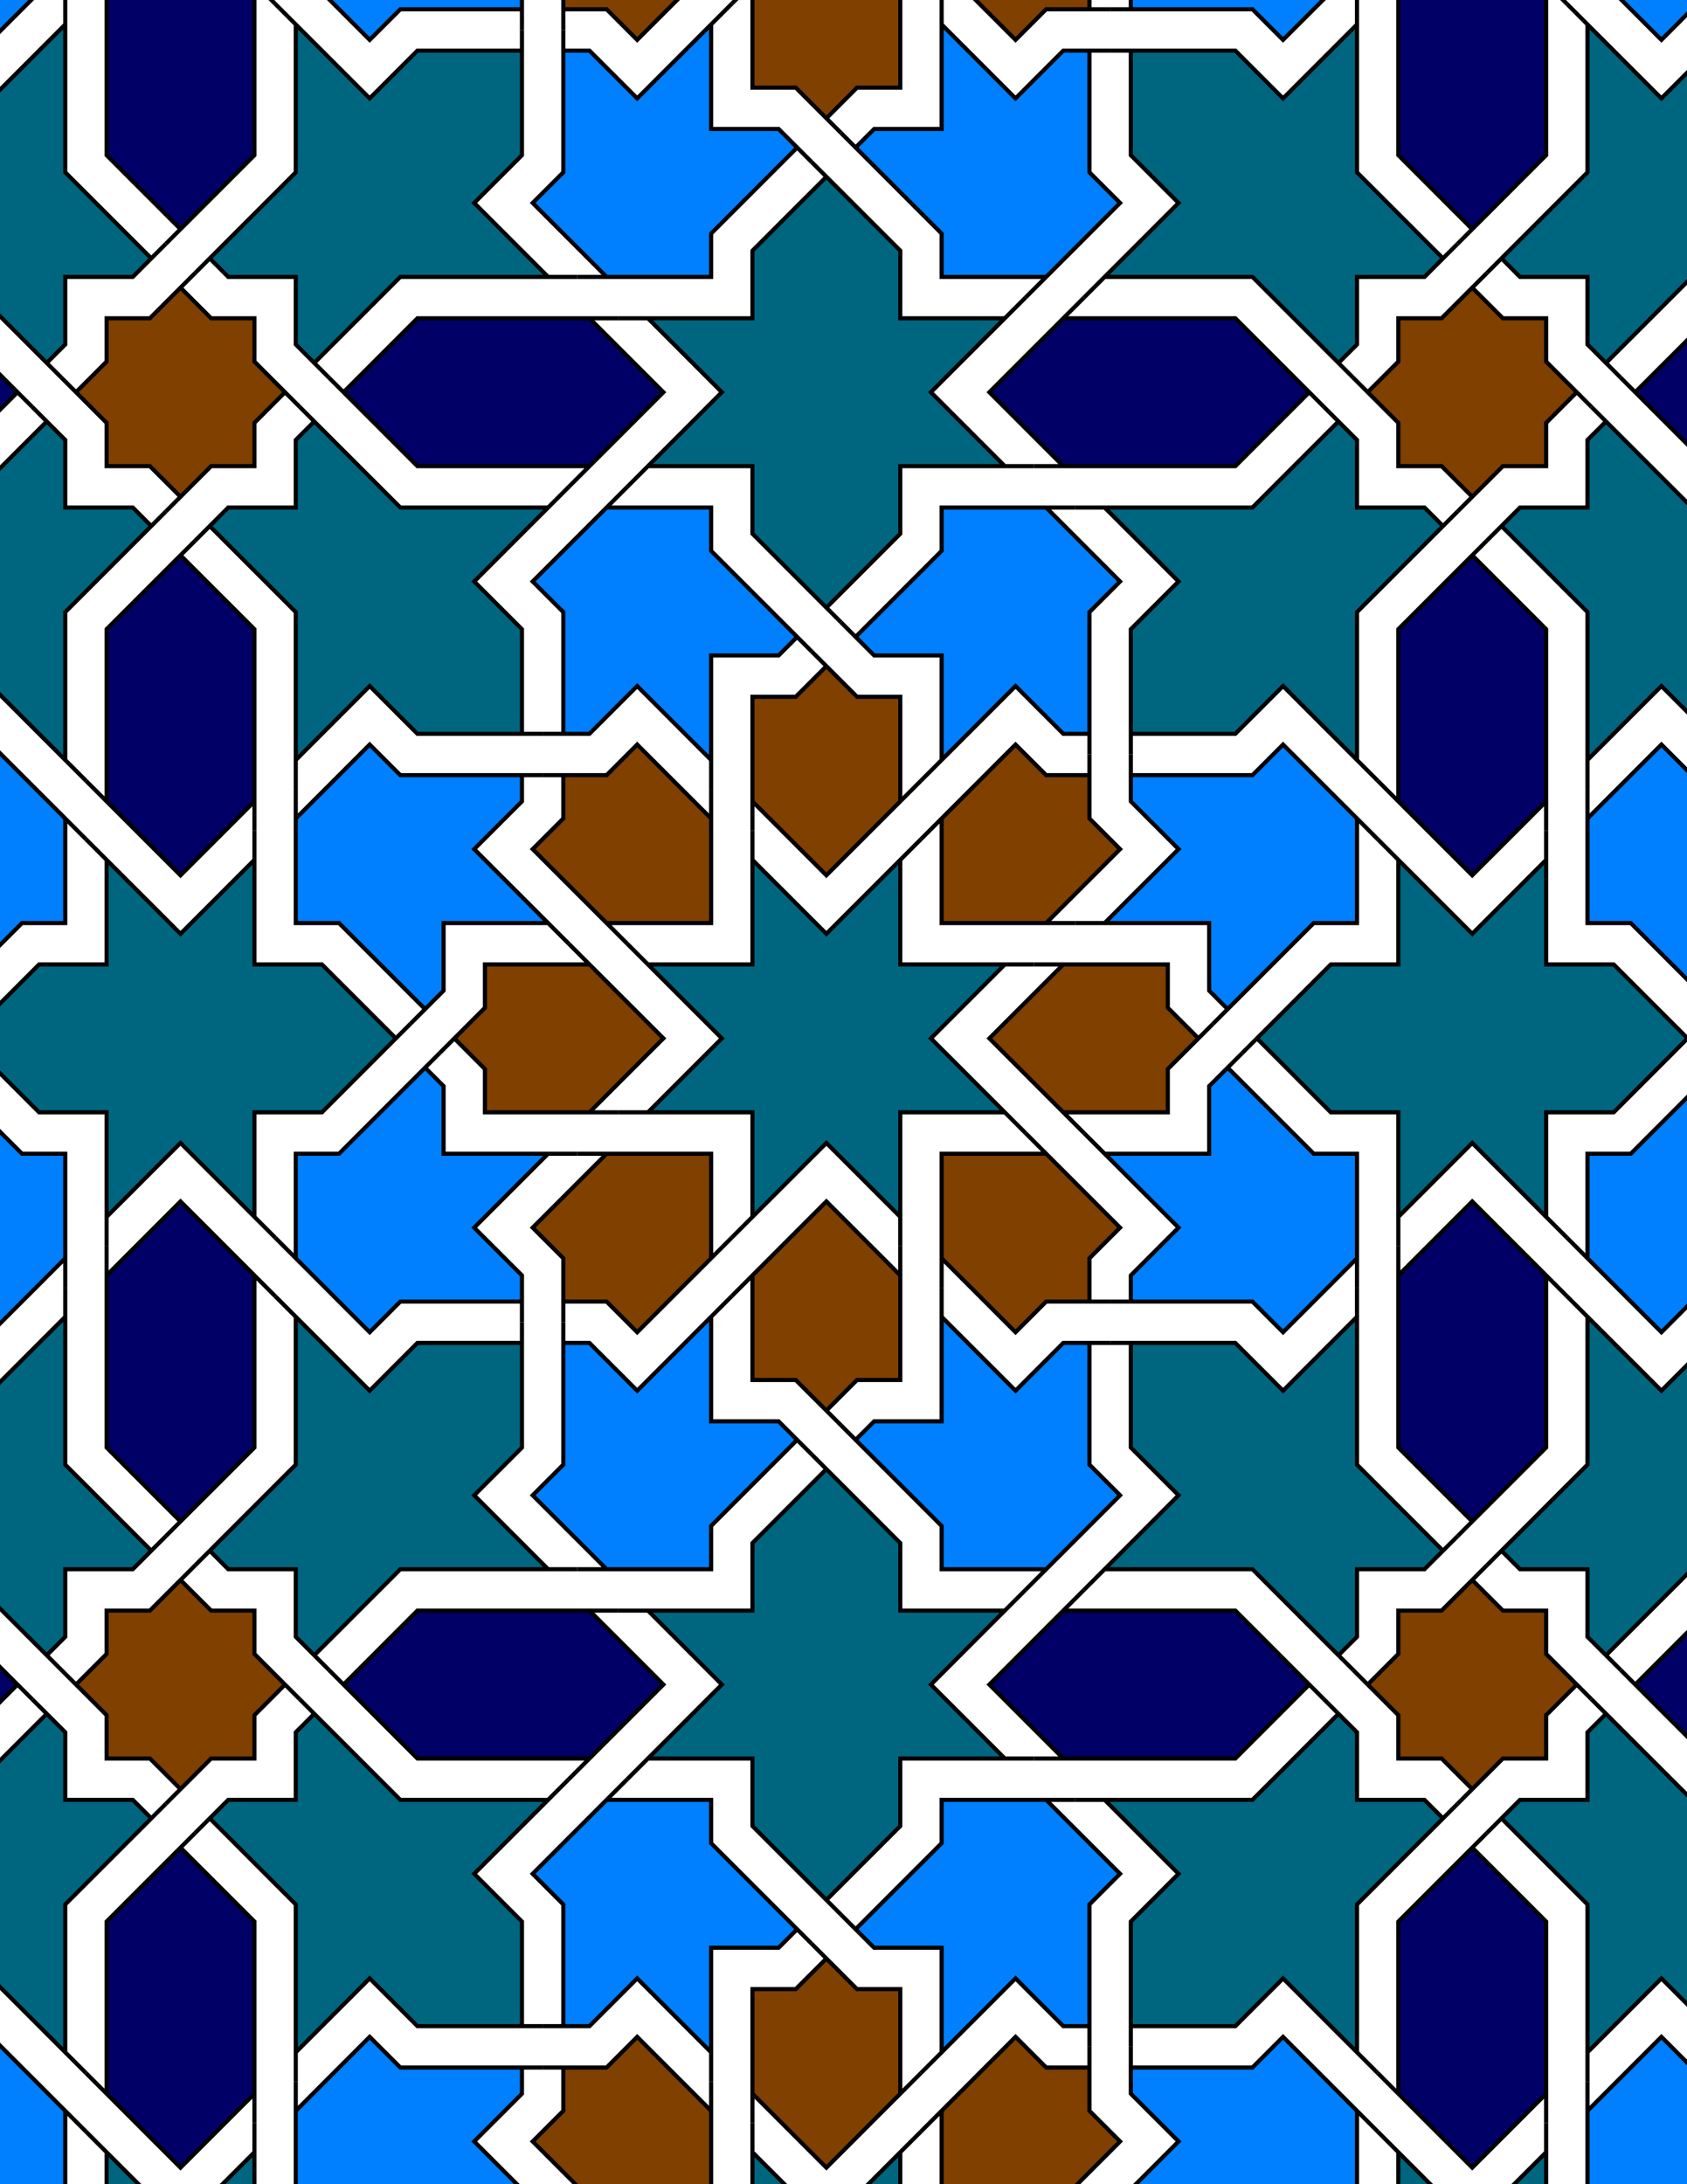 <svg xmlns="http://www.w3.org/2000/svg" xmlns:xlink="http://www.w3.org/1999/xlink" xmlns:inkscape="http://www.inkscape.org/namespaces/inkscape" version="1.1" width="612" height="792" viewBox="0 0 612 792">
<path transform="matrix(.1,0,0,-.1,0,792)" d="M3266 3507.5V3401.4 3886.6H3645.2L3720.2 3811.6 3645.2 3886.6 3377.1 4154.8 3645.2 4422.9H3751.3 3645.2 3266V4802.1L3341 4877.1 3266 4802.1 2997.9 4534 2729.7 4802.1V4908.2 4802.1 4422.9H2350.6L2275.6 4497.9 2350.6 4422.9 2618.7 4154.8 2350.6 3886.6H2244.5 2350.6 2729.7V3507.5L2654.7 3432.5 2729.7 3507.5 2997.9 3775.6" fill="#006680"/>
<path transform="matrix(.1,0,0,-.1,0,792)" stroke-width="15" stroke-linecap="butt" stroke-miterlimit="10" stroke-linejoin="miter" fill="none" stroke="#000000" d="M3266 3507.5V3401.4 3886.6H3645.2L3720.2 3811.6 3645.2 3886.6 3377.1 4154.8 3645.2 4422.9H3751.3 3645.2 3266V4802.1L3341 4877.1 3266 4802.1 2997.9 4534 2729.7 4802.1V4908.2 4802.1 4422.9H2350.6L2275.6 4497.9 2350.6 4422.9 2618.7 4154.8 2350.6 3886.6H2244.5 2350.6 2729.7V3507.5L2654.7 3432.5 2729.7 3507.5 2997.9 3775.6Z"/>
<path transform="matrix(.1,0,0,-.1,0,792)" d="M2997.9 4746.1 3266 5014.2 3341 5089.2 3266 5014.2V5393.4H3108.9L2997.9 5504.5 2944.8 5557.5 2997.9 5504.5 2886.8 5393.4H2729.7V5014.2 4908.2 5014.2" fill="#804000"/>
<path transform="matrix(.1,0,0,-.1,0,792)" stroke-width="15" stroke-linecap="butt" stroke-miterlimit="10" stroke-linejoin="miter" fill="none" stroke="#000000" d="M2997.9 4746.1 3266 5014.2 3341 5089.2 3266 5014.2V5393.4H3108.9L2997.9 5504.5 2944.8 5557.5 2997.9 5504.5 2886.8 5393.4H2729.7V5014.2 4908.2 5014.2Z"/>
<path transform="matrix(.1,0,0,-.1,0,792)" d="M2579.7 4572.9V5058.2 4952.1L2311.6 5220.2 2200.6 5109.2H2043.5 1968.5 2043.5V4952.1L1932.4 4841 2200.6 4572.9 2275.6 4497.9 2200.6 4572.9" fill="#804000"/>
<path transform="matrix(.1,0,0,-.1,0,792)" stroke-width="15" stroke-linecap="butt" stroke-miterlimit="10" stroke-linejoin="miter" fill="none" stroke="#000000" d="M2579.7 4572.9V5058.2 4952.1L2311.6 5220.2 2200.6 5109.2H2043.5 1968.5 2043.5V4952.1L1932.4 4841 2200.6 4572.9 2275.6 4497.9 2200.6 4572.9Z"/>
<path transform="matrix(.1,0,0,-.1,0,792)" d="M2579.7 3736.6H2094.5 2200.6L1932.4 3468.5 2043.5 3357.5V3200.4 3125.4 3200.4H2200.6L2311.6 3089.3 2579.7 3357.5 2654.7 3432.5 2579.7 3357.5" fill="#804000"/>
<path transform="matrix(.1,0,0,-.1,0,792)" stroke-width="15" stroke-linecap="butt" stroke-miterlimit="10" stroke-linejoin="miter" fill="none" stroke="#000000" d="M2579.7 3736.6H2094.5 2200.6L1932.4 3468.5 2043.5 3357.5V3200.4 3125.4 3200.4H2200.6L2311.6 3089.3 2579.7 3357.5 2654.7 3432.5 2579.7 3357.5Z"/>
<path transform="matrix(.1,0,0,-.1,0,792)" d="M3416 3736.6V3251.4 3357.5L3684.1 3089.3 3795.2 3200.4H3952.3 4027.3 3952.3V3357.5L4063.3 3468.5 3795.2 3736.6 3720.2 3811.6 3795.2 3736.6" fill="#804000"/>
<path transform="matrix(.1,0,0,-.1,0,792)" stroke-width="15" stroke-linecap="butt" stroke-miterlimit="10" stroke-linejoin="miter" fill="none" stroke="#000000" d="M3416 3736.6V3251.4 3357.5L3684.1 3089.3 3795.2 3200.4H3952.3 4027.3 3952.3V3357.5L4063.3 3468.5 3795.2 3736.6 3720.2 3811.6 3795.2 3736.6Z"/>
<path transform="matrix(.1,0,0,-.1,0,792)" d="M3416 4572.9H3901.3 3795.2L4063.3 4841 3952.3 4952.1V5109.2 5184.2 5109.2H3795.2L3684.1 5220.2 3416 4952.1 3341 4877.1 3416 4952.1" fill="#804000"/>
<path transform="matrix(.1,0,0,-.1,0,792)" stroke-width="15" stroke-linecap="butt" stroke-miterlimit="10" stroke-linejoin="miter" fill="none" stroke="#000000" d="M3416 4572.9H3901.3 3795.2L4063.3 4841 3952.3 4952.1V5109.2 5184.2 5109.2H3795.2L3684.1 5220.2 3416 4952.1 3341 4877.1 3416 4952.1Z"/>
<path transform="matrix(.1,0,0,-.1,0,792)" d="M2997.9 3563.5 2729.7 3295.3 2654.7 3220.3 2729.7 3295.3V2916.1H2886.8L2997.9 2805.1 3050.9 2752 2997.9 2805.1 3108.9 2916.1H3266V3295.3 3401.4 3295.3" fill="#804000"/>
<path transform="matrix(.1,0,0,-.1,0,792)" stroke-width="15" stroke-linecap="butt" stroke-miterlimit="10" stroke-linejoin="miter" fill="none" stroke="#000000" d="M2997.9 3563.5 2729.7 3295.3 2654.7 3220.3 2729.7 3295.3V2916.1H2886.8L2997.9 2805.1 3050.9 2752 2997.9 2805.1 3108.9 2916.1H3266V3295.3 3401.4 3295.3Z"/>
<path transform="matrix(.1,0,0,-.1,0,792)" d="M2406.6 4154.8 2138.4 4422.9 2063.4 4497.9 2138.4 4422.9H1759.2V4265.8L1648.2 4154.8 1595.1 4101.7 1648.2 4154.8 1759.2 4043.7V3886.6H2138.4 2244.5 2138.4" fill="#804000"/>
<path transform="matrix(.1,0,0,-.1,0,792)" stroke-width="15" stroke-linecap="butt" stroke-miterlimit="10" stroke-linejoin="miter" fill="none" stroke="#000000" d="M2406.6 4154.8 2138.4 4422.9 2063.4 4497.9 2138.4 4422.9H1759.2V4265.8L1648.2 4154.8 1595.1 4101.7 1648.2 4154.8 1759.2 4043.7V3886.6H2138.4 2244.5 2138.4Z"/>
<path transform="matrix(.1,0,0,-.1,0,792)" d="M3589.2 4154.8 3857.3 3886.6 3932.3 3811.6 3857.3 3886.6H4236.5V4043.7L4347.6 4154.8 4400.6 4207.8 4347.6 4154.8 4236.5 4265.8V4422.9H3857.3 3751.3 3857.3" fill="#804000"/>
<path transform="matrix(.1,0,0,-.1,0,792)" stroke-width="15" stroke-linecap="butt" stroke-miterlimit="10" stroke-linejoin="miter" fill="none" stroke="#000000" d="M3589.2 4154.8 3857.3 3886.6 3932.3 3811.6 3857.3 3886.6H4236.5V4043.7L4347.6 4154.8 4400.6 4207.8 4347.6 4154.8 4236.5 4265.8V4422.9H3857.3 3751.3 3857.3Z"/>
<path transform="matrix(.1,0,0,-.1,0,792)" d="M3416 5164.2 3341 5089.2 3416 5164.2 3684.1 5432.4 3857.3 5259.2H3952.3V5184.2 5259.2 5700.5L4063.3 5811.5 3795.2 6079.7H3901.3 3795.2 3416V5922.6L3103.9 5610.5 3050.9 5663.6 3103.9 5610.5 3171.1 5543.4H3416" fill="#0080ff"/>
<path transform="matrix(.1,0,0,-.1,0,792)" stroke-width="15" stroke-linecap="butt" stroke-miterlimit="10" stroke-linejoin="miter" fill="none" stroke="#000000" d="M3416 5164.2 3341 5089.2 3416 5164.2 3684.1 5432.4 3857.3 5259.2H3952.3V5184.2 5259.2 5700.5L4063.3 5811.5 3795.2 6079.7H3901.3 3795.2 3416V5922.6L3103.9 5610.5 3050.9 5663.6 3103.9 5610.5 3171.1 5543.4H3416Z"/>
<path transform="matrix(.1,0,0,-.1,0,792)" d="M2579.7 5164.2V5058.2 5543.4H2824.7L2891.8 5610.5 2944.8 5557.5 2891.8 5610.5 2579.7 5922.6V6079.7H2200.6L2275.6 6154.7 2200.6 6079.7 1932.4 5811.5 2043.5 5700.5V5259.2H1968.5 2043.5 2138.4L2311.6 5432.4" fill="#0080ff"/>
<path transform="matrix(.1,0,0,-.1,0,792)" stroke-width="15" stroke-linecap="butt" stroke-miterlimit="10" stroke-linejoin="miter" fill="none" stroke="#000000" d="M2579.7 5164.2V5058.2 5543.4H2824.7L2891.8 5610.5 2944.8 5557.5 2891.8 5610.5 2579.7 5922.6V6079.7H2200.6L2275.6 6154.7 2200.6 6079.7 1932.4 5811.5 2043.5 5700.5V5259.2H1968.5 2043.5 2138.4L2311.6 5432.4Z"/>
<path transform="matrix(.1,0,0,-.1,0,792)" d="M2579.7 3145.3 2654.7 3220.3 2579.7 3145.3 2311.6 2877.2 2138.4 3050.4H2043.5V3125.4 3050.4 2609.1L1932.4 2498 2200.6 2229.9H2094.5 2200.6 2579.7V2386.9L2891.8 2699 2944.8 2646 2891.8 2699 2824.7 2766.1H2579.7" fill="#0080ff"/>
<path transform="matrix(.1,0,0,-.1,0,792)" stroke-width="15" stroke-linecap="butt" stroke-miterlimit="10" stroke-linejoin="miter" fill="none" stroke="#000000" d="M2579.7 3145.3 2654.7 3220.3 2579.7 3145.3 2311.6 2877.2 2138.4 3050.4H2043.5V3125.4 3050.4 2609.1L1932.4 2498 2200.6 2229.9H2094.5 2200.6 2579.7V2386.9L2891.8 2699 2944.8 2646 2891.8 2699 2824.7 2766.1H2579.7Z"/>
<path transform="matrix(.1,0,0,-.1,0,792)" d="M3416 3145.3V3251.4 2766.1H3171.1L3103.9 2699 3050.9 2752 3103.9 2699 3416 2386.9V2229.9H3795.2L3720.2 2154.9 3795.2 2229.9 4063.3 2498 3952.3 2609.1V3050.4H4027.3 3952.3 3857.3L3684.1 2877.2" fill="#0080ff"/>
<path transform="matrix(.1,0,0,-.1,0,792)" stroke-width="15" stroke-linecap="butt" stroke-miterlimit="10" stroke-linejoin="miter" fill="none" stroke="#000000" d="M3416 3145.3V3251.4 2766.1H3171.1L3103.9 2699 3050.9 2752 3103.9 2699 3416 2386.9V2229.9H3795.2L3720.2 2154.9 3795.2 2229.9 4063.3 2498 3952.3 2609.1V3050.4H4027.3 3952.3 3857.3L3684.1 2877.2Z"/>
<path transform="matrix(.1,0,0,-.1,0,792)" d="M1988.4 4572.9 2063.4 4497.9 1988.4 4572.9 1720.3 4841 1893.5 5014.2V5109.2H1968.5 1893.5 1452.2L1341.1 5220.2 1073 4952.1V5058.2 4952.1 4572.9H1230L1542.1 4260.8 1489.1 4207.8 1542.1 4260.8 1609.2 4328V4572.9" fill="#0080ff"/>
<path transform="matrix(.1,0,0,-.1,0,792)" stroke-width="15" stroke-linecap="butt" stroke-miterlimit="10" stroke-linejoin="miter" fill="none" stroke="#000000" d="M1988.4 4572.9 2063.4 4497.9 1988.4 4572.9 1720.3 4841 1893.5 5014.2V5109.2H1968.5 1893.5 1452.2L1341.1 5220.2 1073 4952.1V5058.2 4952.1 4572.9H1230L1542.1 4260.8 1489.1 4207.8 1542.1 4260.8 1609.2 4328V4572.9Z"/>
<path transform="matrix(.1,0,0,-.1,0,792)" d="M1988.4 3736.6H2094.5 1609.2V3981.6L1542.1 4048.7 1595.1 4101.7 1542.1 4048.7 1230 3736.6H1073V3357.5L998 3432.5 1073 3357.5 1341.1 3089.3 1452.2 3200.4H1893.5V3125.4 3200.4 3295.3L1720.3 3468.5" fill="#0080ff"/>
<path transform="matrix(.1,0,0,-.1,0,792)" stroke-width="15" stroke-linecap="butt" stroke-miterlimit="10" stroke-linejoin="miter" fill="none" stroke="#000000" d="M1988.4 3736.6H2094.5 1609.2V3981.6L1542.1 4048.7 1595.1 4101.7 1542.1 4048.7 1230 3736.6H1073V3357.5L998 3432.5 1073 3357.5 1341.1 3089.3 1452.2 3200.4H1893.5V3125.4 3200.4 3295.3L1720.3 3468.5Z"/>
<path transform="matrix(.1,0,0,-.1,0,792)" d="M4007.3 3736.6 3932.3 3811.6 4007.3 3736.6 4275.5 3468.5 4102.3 3295.3V3200.4H4027.3 4102.3 4543.6L4654.6 3089.3 4922.8 3357.5V3251.4 3357.5 3736.6H4765.7L4453.6 4048.7 4506.7 4101.7 4453.6 4048.7 4386.5 3981.6V3736.6" fill="#0080ff"/>
<path transform="matrix(.1,0,0,-.1,0,792)" stroke-width="15" stroke-linecap="butt" stroke-miterlimit="10" stroke-linejoin="miter" fill="none" stroke="#000000" d="M4007.3 3736.6 3932.3 3811.6 4007.3 3736.6 4275.5 3468.5 4102.3 3295.3V3200.4H4027.3 4102.3 4543.6L4654.6 3089.3 4922.8 3357.5V3251.4 3357.5 3736.6H4765.7L4453.6 4048.7 4506.7 4101.7 4453.6 4048.7 4386.5 3981.6V3736.6Z"/>
<path transform="matrix(.1,0,0,-.1,0,792)" d="M4007.3 4572.9H3901.3 4386.5V4328L4453.6 4260.8 4400.6 4207.8 4453.6 4260.8 4765.7 4572.9H4922.8V4952.1L4997.8 4877.1 4922.8 4952.1 4654.6 5220.2 4543.6 5109.2H4102.3V5184.2 5109.2 5014.2L4275.5 4841" fill="#0080ff"/>
<path transform="matrix(.1,0,0,-.1,0,792)" stroke-width="15" stroke-linecap="butt" stroke-miterlimit="10" stroke-linejoin="miter" fill="none" stroke="#000000" d="M4007.3 4572.9H3901.3 4386.5V4328L4453.6 4260.8 4400.6 4207.8 4453.6 4260.8 4765.7 4572.9H4922.8V4952.1L4997.8 4877.1 4922.8 4952.1 4654.6 5220.2 4543.6 5109.2H4102.3V5184.2 5109.2 5014.2L4275.5 4841Z"/>
<path transform="matrix(.1,0,0,-.1,0,792)" d="M1893.5 5259.2H1968.5 1893.5V5638.4L1720.3 5811.5 1988.4 6079.7 2063.4 6154.7 1988.4 6079.7H1452.2L1140.1 6391.7 1087.1 6444.8 1140.1 6391.7 1073 6324.6V6079.7H828L760.898 6012.5 707.898 5959.5 760.898 6012.5 1073 5700.5V5164.2 5058.2 5164.2L1341.1 5432.4 1514.3 5259.2" fill="#006680"/>
<path transform="matrix(.1,0,0,-.1,0,792)" stroke-width="15" stroke-linecap="butt" stroke-miterlimit="10" stroke-linejoin="miter" fill="none" stroke="#000000" d="M1893.5 5259.2H1968.5 1893.5V5638.4L1720.3 5811.5 1988.4 6079.7 2063.4 6154.7 1988.4 6079.7H1452.2L1140.1 6391.7 1087.1 6444.8 1140.1 6391.7 1073 6324.6V6079.7H828L760.898 6012.5 707.898 5959.5 760.898 6012.5 1073 5700.5V5164.2 5058.2 5164.2L1341.1 5432.4 1514.3 5259.2Z"/>
<path transform="matrix(.1,0,0,-.1,0,792)" d="M1893.5 3050.4V3125.4 3050.4H1514.3L1341.1 2877.2 1073 3145.3 998 3220.3 1073 3145.3V2609.1L760.898 2297 707.898 2244 760.898 2297 828 2229.9H1073V1984.9L1140.1 1917.8 1193.1 1864.8 1140.1 1917.8 1452.2 2229.9H1988.4 2094.5 1988.4L1720.3 2498 1893.5 2671.2" fill="#006680"/>
<path transform="matrix(.1,0,0,-.1,0,792)" stroke-width="15" stroke-linecap="butt" stroke-miterlimit="10" stroke-linejoin="miter" fill="none" stroke="#000000" d="M1893.5 3050.4V3125.4 3050.4H1514.3L1341.1 2877.2 1073 3145.3 998 3220.3 1073 3145.3V2609.1L760.898 2297 707.898 2244 760.898 2297 828 2229.9H1073V1984.9L1140.1 1917.8 1193.1 1864.8 1140.1 1917.8 1452.2 2229.9H1988.4 2094.5 1988.4L1720.3 2498 1893.5 2671.2Z"/>
<path transform="matrix(.1,0,0,-.1,0,792)" d="M2997.9 5716.6 3050.9 5663.6 2997.9 5716.6 3266 5984.7V6229.7H3645.2 3751.3 3645.2L3377.1 6497.8 3645.2 6765.9 3720.2 6840.9 3645.2 6765.9H3266V7010.9L2997.9 7279 2944.8 7332 2997.9 7279 2729.7 7010.9V6765.9H2350.6 2244.5 2350.6L2618.7 6497.8 2350.6 6229.7 2275.6 6154.7 2350.6 6229.7H2729.7V5984.7" fill="#006680"/>
<path transform="matrix(.1,0,0,-.1,0,792)" stroke-width="15" stroke-linecap="butt" stroke-miterlimit="10" stroke-linejoin="miter" fill="none" stroke="#000000" d="M2997.9 5716.6 3050.9 5663.6 2997.9 5716.6 3266 5984.7V6229.7H3645.2 3751.3 3645.2L3377.1 6497.8 3645.2 6765.9 3720.2 6840.9 3645.2 6765.9H3266V7010.9L2997.9 7279 2944.8 7332 2997.9 7279 2729.7 7010.9V6765.9H2350.6 2244.5 2350.6L2618.7 6497.8 2350.6 6229.7 2275.6 6154.7 2350.6 6229.7H2729.7V5984.7Z"/>
<path transform="matrix(.1,0,0,-.1,0,792)" d="M4102.3 3050.4H4027.3 4102.3V2671.2L4275.5 2498 4007.3 2229.9 3932.3 2154.9 4007.3 2229.9H4543.6L4855.6 1917.8 4908.7 1864.8 4855.6 1917.8 4922.8 1984.9V2229.9H5167.7L5234.8 2297 5287.9 2350 5234.8 2297 4922.8 2609.1V3145.3 3251.4 3145.3L4654.6 2877.2 4481.5 3050.4" fill="#006680"/>
<path transform="matrix(.1,0,0,-.1,0,792)" stroke-width="15" stroke-linecap="butt" stroke-miterlimit="10" stroke-linejoin="miter" fill="none" stroke="#000000" d="M4102.3 3050.4H4027.3 4102.3V2671.2L4275.5 2498 4007.3 2229.9 3932.3 2154.9 4007.3 2229.9H4543.6L4855.6 1917.8 4908.7 1864.8 4855.6 1917.8 4922.8 1984.9V2229.9H5167.7L5234.8 2297 5287.9 2350 5234.8 2297 4922.8 2609.1V3145.3 3251.4 3145.3L4654.6 2877.2 4481.5 3050.4Z"/>
<path transform="matrix(.1,0,0,-.1,0,792)" d="M4102.3 5259.2V5184.2 5259.2H4481.5L4654.6 5432.4 4922.8 5164.2 4997.8 5089.2 4922.8 5164.2V5700.5L5234.8 6012.5 5287.9 6065.6 5234.8 6012.5 5167.7 6079.7H4922.8V6324.6L4855.6 6391.7 4802.6 6444.8 4855.6 6391.7 4543.6 6079.7H4007.3 3901.3 4007.3L4275.5 5811.5 4102.3 5638.4" fill="#006680"/>
<path transform="matrix(.1,0,0,-.1,0,792)" stroke-width="15" stroke-linecap="butt" stroke-miterlimit="10" stroke-linejoin="miter" fill="none" stroke="#000000" d="M4102.3 5259.2V5184.2 5259.2H4481.5L4654.6 5432.4 4922.8 5164.2 4997.8 5089.2 4922.8 5164.2V5700.5L5234.8 6012.5 5287.9 6065.6 5234.8 6012.5 5167.7 6079.7H4922.8V6324.6L4855.6 6391.7 4802.6 6444.8 4855.6 6391.7 4543.6 6079.7H4007.3 3901.3 4007.3L4275.5 5811.5 4102.3 5638.4Z"/>
<path transform="matrix(.1,0,0,-.1,0,792)" d="M2997.9 2592.9 2944.8 2646 2997.9 2592.9 2729.7 2324.8V2079.9H2350.6 2244.5 2350.6L2618.7 1811.7 2350.6 1543.6 2275.6 1468.6 2350.6 1543.6H2729.7V1298.7L2997.9 1030.6 3050.9 977.5 2997.9 1030.6 3266 1298.7V1543.6H3645.2 3751.3 3645.2L3377.1 1811.7 3645.2 2079.9 3720.2 2154.9 3645.2 2079.9H3266V2324.8" fill="#006680"/>
<path transform="matrix(.1,0,0,-.1,0,792)" stroke-width="15" stroke-linecap="butt" stroke-miterlimit="10" stroke-linejoin="miter" fill="none" stroke="#000000" d="M2997.9 2592.9 2944.8 2646 2997.9 2592.9 2729.7 2324.8V2079.9H2350.6 2244.5 2350.6L2618.7 1811.7 2350.6 1543.6 2275.6 1468.6 2350.6 1543.6H2729.7V1298.7L2997.9 1030.6 3050.9 977.5 2997.9 1030.6 3266 1298.7V1543.6H3645.2 3751.3 3645.2L3377.1 1811.7 3645.2 2079.9 3720.2 2154.9 3645.2 2079.9H3266V2324.8Z"/>
<path transform="matrix(.1,0,0,-.1,0,792)" d="M3857.3 6229.7H3751.3 4481.5L4749.6 6497.8 4802.6 6444.8 4749.6 6497.8 4481.5 6765.9H3857.3L3932.3 6840.9 3857.3 6765.9 3589.2 6497.8" fill="#000066"/>
<path transform="matrix(.1,0,0,-.1,0,792)" stroke-width="15" stroke-linecap="butt" stroke-miterlimit="10" stroke-linejoin="miter" fill="none" stroke="#000000" d="M3857.3 6229.7H3751.3 4481.5L4749.6 6497.8 4802.6 6444.8 4749.6 6497.8 4481.5 6765.9H3857.3L3932.3 6840.9 3857.3 6765.9 3589.2 6497.8Z"/>
<path transform="matrix(.1,0,0,-.1,0,792)" d="M2138.4 6229.7 2063.4 6154.7 2138.4 6229.7 2406.6 6497.8 2138.4 6765.9H2244.5 2138.4 1514.3L1246.2 6497.8 1193.1 6550.8 1246.2 6497.8 1514.3 6229.7" fill="#000066"/>
<path transform="matrix(.1,0,0,-.1,0,792)" stroke-width="15" stroke-linecap="butt" stroke-miterlimit="10" stroke-linejoin="miter" fill="none" stroke="#000000" d="M2138.4 6229.7 2063.4 6154.7 2138.4 6229.7 2406.6 6497.8 2138.4 6765.9H2244.5 2138.4 1514.3L1246.2 6497.8 1193.1 6550.8 1246.2 6497.8 1514.3 6229.7Z"/>
<path transform="matrix(.1,0,0,-.1,0,792)" d="M1436 4154.8 1489.1 4207.8 1436 4154.8 1167.9 4422.9H923V4802.1 4908.2 4802.1L654.801 4534 386.699 4802.1 311.699 4877.1 386.699 4802.1V4422.9H141.801L-126.301 4154.8-179.398 4101.7-126.301 4154.8 141.801 3886.6H386.699V3507.5 3401.4 3507.5L654.801 3775.6 923 3507.5 998 3432.5 923 3507.5V3886.6H1167.9" fill="#006680"/>
<path transform="matrix(.1,0,0,-.1,0,792)" stroke-width="15" stroke-linecap="butt" stroke-miterlimit="10" stroke-linejoin="miter" fill="none" stroke="#000000" d="M1436 4154.8 1489.1 4207.8 1436 4154.8 1167.9 4422.9H923V4802.1 4908.2 4802.1L654.801 4534 386.699 4802.1 311.699 4877.1 386.699 4802.1V4422.9H141.801L-126.301 4154.8-179.398 4101.7-126.301 4154.8 141.801 3886.6H386.699V3507.5 3401.4 3507.5L654.801 3775.6 923 3507.5 998 3432.5 923 3507.5V3886.6H1167.9Z"/>
<path transform="matrix(.1,0,0,-.1,0,792)" d="M4559.7 4154.8 4506.7 4101.7 4559.7 4154.8 4827.8 3886.6H5072.8V3507.5 3401.4 3507.5L5340.9 3775.6 5609 3507.5 5684 3432.5 5609 3507.5V3886.6H5854L6122.1 4154.8 6175.1 4207.8 6122.1 4154.8 5854 4422.9H5609V4802.1 4908.2 4802.1L5340.9 4534 5072.8 4802.1 4997.8 4877.1 5072.8 4802.1V4422.9H4827.8" fill="#006680"/>
<path transform="matrix(.1,0,0,-.1,0,792)" stroke-width="15" stroke-linecap="butt" stroke-miterlimit="10" stroke-linejoin="miter" fill="none" stroke="#000000" d="M4559.7 4154.8 4506.7 4101.7 4559.7 4154.8 4827.8 3886.6H5072.8V3507.5 3401.4 3507.5L5340.9 3775.6 5609 3507.5 5684 3432.5 5609 3507.5V3886.6H5854L6122.1 4154.8 6175.1 4207.8 6122.1 4154.8 5854 4422.9H5609V4802.1 4908.2 4802.1L5340.9 4534 5072.8 4802.1 4997.8 4877.1 5072.8 4802.1V4422.9H4827.8Z"/>
<path transform="matrix(.1,0,0,-.1,0,792)" d="M1514.3 2079.9 1246.2 1811.7 1193.1 1864.8 1246.2 1811.7 1514.3 1543.6H2138.4L2063.4 1468.6 2138.4 1543.6 2406.6 1811.7 2138.4 2079.9H2244.5 2138.4" fill="#000066"/>
<path transform="matrix(.1,0,0,-.1,0,792)" stroke-width="15" stroke-linecap="butt" stroke-miterlimit="10" stroke-linejoin="miter" fill="none" stroke="#000000" d="M1514.3 2079.9 1246.2 1811.7 1193.1 1864.8 1246.2 1811.7 1514.3 1543.6H2138.4L2063.4 1468.6 2138.4 1543.6 2406.6 1811.7 2138.4 2079.9H2244.5 2138.4Z"/>
<path transform="matrix(.1,0,0,-.1,0,792)" d="M3857.3 2079.9 3932.3 2154.9 3857.3 2079.9 3589.2 1811.7 3857.3 1543.6H3751.3 3857.3 4481.5L4749.6 1811.7 4802.6 1758.7 4749.6 1811.7 4481.5 2079.9" fill="#000066"/>
<path transform="matrix(.1,0,0,-.1,0,792)" stroke-width="15" stroke-linecap="butt" stroke-miterlimit="10" stroke-linejoin="miter" fill="none" stroke="#000000" d="M3857.3 2079.9 3932.3 2154.9 3857.3 2079.9 3589.2 1811.7 3857.3 1543.6H3751.3 3857.3 4481.5L4749.6 1811.7 4802.6 1758.7 4749.6 1811.7 4481.5 2079.9Z"/>
<path transform="matrix(.1,0,0,-.1,0,792)" d="M1034 6497.8 1087.1 6444.8 1034 6497.8 923 6608.9V6765.9H765.898L654.801 6877 707.898 6930 654.801 6877 543.801 6765.9H386.699V6608.9L275.699 6497.8 222.602 6550.8 275.699 6497.8 386.699 6386.7V6229.7H543.801L654.801 6118.6 601.801 6065.6 654.801 6118.6 765.898 6229.7H923V6386.7" fill="#804000"/>
<path transform="matrix(.1,0,0,-.1,0,792)" stroke-width="15" stroke-linecap="butt" stroke-miterlimit="10" stroke-linejoin="miter" fill="none" stroke="#000000" d="M1034 6497.8 1087.1 6444.8 1034 6497.8 923 6608.9V6765.9H765.898L654.801 6877 707.898 6930 654.801 6877 543.801 6765.9H386.699V6608.9L275.699 6497.8 222.602 6550.8 275.699 6497.8 386.699 6386.7V6229.7H543.801L654.801 6118.6 601.801 6065.6 654.801 6118.6 765.898 6229.7H923V6386.7Z"/>
<path transform="matrix(.1,0,0,-.1,0,792)" d="M1140.1 6603.9 1193.1 6550.8 1140.1 6603.9 1452.2 6915.9H1988.4 2094.5 1988.4L1720.3 7184.1 1893.5 7357.3V7736.4 7811.4 7736.4H1514.3L1341.1 7563.2 1073 7831.4 998 7906.4 1073 7831.4V7295.1L760.898 6983.1 707.898 6930 760.898 6983.1 828 6915.9H1073V6671" fill="#006680"/>
<path transform="matrix(.1,0,0,-.1,0,792)" stroke-width="15" stroke-linecap="butt" stroke-miterlimit="10" stroke-linejoin="miter" fill="none" stroke="#000000" d="M1140.1 6603.9 1193.1 6550.8 1140.1 6603.9 1452.2 6915.9H1988.4 2094.5 1988.4L1720.3 7184.1 1893.5 7357.3V7736.4 7811.4 7736.4H1514.3L1341.1 7563.2 1073 7831.4 998 7906.4 1073 7831.4V7295.1L760.898 6983.1 707.898 6930 760.898 6983.1 828 6915.9H1073V6671Z"/>
<path transform="matrix(.1,0,0,-.1,0,792)" d="M1140.1 1705.7 1087.1 1758.7 1140.1 1705.7 1073 1638.6V1393.6H828L760.898 1326.5 707.898 1273.5 760.898 1326.5 1073 1014.4V478.199 372.102 478.199L1341.1 746.301 1514.3 573.102H1893.5 1968.5 1893.5V952.301L1720.3 1125.5 1988.4 1393.6 2063.4 1468.6 1988.4 1393.6H1452.2" fill="#006680"/>
<path transform="matrix(.1,0,0,-.1,0,792)" stroke-width="15" stroke-linecap="butt" stroke-miterlimit="10" stroke-linejoin="miter" fill="none" stroke="#000000" d="M1140.1 1705.7 1087.1 1758.7 1140.1 1705.7 1073 1638.6V1393.6H828L760.898 1326.5 707.898 1273.5 760.898 1326.5 1073 1014.4V478.199 372.102 478.199L1341.1 746.301 1514.3 573.102H1893.5 1968.5 1893.5V952.301L1720.3 1125.5 1988.4 1393.6 2063.4 1468.6 1988.4 1393.6H1452.2Z"/>
<path transform="matrix(.1,0,0,-.1,0,792)" d="M1034 1811.7 1087.1 1758.7 1034 1811.7 923 1922.8V2079.9H765.898L654.801 2190.9 707.898 2244 654.801 2190.9 543.801 2079.9H386.699V1922.8L275.699 1811.7 222.602 1864.8 275.699 1811.7 386.699 1700.7V1543.6H543.801L654.801 1432.6 601.801 1379.5 654.801 1432.6 765.898 1543.6H923V1700.7" fill="#804000"/>
<path transform="matrix(.1,0,0,-.1,0,792)" stroke-width="15" stroke-linecap="butt" stroke-miterlimit="10" stroke-linejoin="miter" fill="none" stroke="#000000" d="M1034 1811.7 1087.1 1758.7 1034 1811.7 923 1922.8V2079.9H765.898L654.801 2190.9 707.898 2244 654.801 2190.9 543.801 2079.9H386.699V1922.8L275.699 1811.7 222.602 1864.8 275.699 1811.7 386.699 1700.7V1543.6H543.801L654.801 1432.6 601.801 1379.5 654.801 1432.6 765.898 1543.6H923V1700.7Z"/>
<path transform="matrix(.1,0,0,-.1,0,792)" d="M4961.7 1811.7 4908.7 1864.8 4961.7 1811.7 5072.8 1700.7V1543.6H5229.8L5340.9 1432.6 5287.9 1379.5 5340.9 1432.6 5452 1543.6H5609V1700.7L5720.1 1811.7 5773.1 1758.7 5720.1 1811.7 5609 1922.8V2079.9H5452L5340.9 2190.9 5393.9 2244 5340.9 2190.9 5229.8 2079.9H5072.8V1922.8" fill="#804000"/>
<path transform="matrix(.1,0,0,-.1,0,792)" stroke-width="15" stroke-linecap="butt" stroke-miterlimit="10" stroke-linejoin="miter" fill="none" stroke="#000000" d="M4961.7 1811.7 4908.7 1864.8 4961.7 1811.7 5072.8 1700.7V1543.6H5229.8L5340.9 1432.6 5287.9 1379.5 5340.9 1432.6 5452 1543.6H5609V1700.7L5720.1 1811.7 5773.1 1758.7 5720.1 1811.7 5609 1922.8V2079.9H5452L5340.9 2190.9 5393.9 2244 5340.9 2190.9 5229.8 2079.9H5072.8V1922.8Z"/>
<path transform="matrix(.1,0,0,-.1,0,792)" d="M4855.6 1705.7 4802.6 1758.7 4855.6 1705.7 4543.6 1393.6H4007.3 3901.3 4007.3L4275.5 1125.5 4102.3 952.301V573.102 498.102 573.102H4481.5L4654.6 746.301 4922.8 478.199 4997.8 403.199 4922.8 478.199V1014.4L5234.8 1326.5 5287.9 1379.5 5234.8 1326.5 5167.7 1393.6H4922.8V1638.6" fill="#006680"/>
<path transform="matrix(.1,0,0,-.1,0,792)" stroke-width="15" stroke-linecap="butt" stroke-miterlimit="10" stroke-linejoin="miter" fill="none" stroke="#000000" d="M4855.6 1705.7 4802.6 1758.7 4855.6 1705.7 4543.6 1393.6H4007.3 3901.3 4007.3L4275.5 1125.5 4102.3 952.301V573.102 498.102 573.102H4481.5L4654.6 746.301 4922.8 478.199 4997.8 403.199 4922.8 478.199V1014.4L5234.8 1326.5 5287.9 1379.5 5234.8 1326.5 5167.7 1393.6H4922.8V1638.6Z"/>
<path transform="matrix(.1,0,0,-.1,0,792)" d="M4855.6 6603.9 4908.7 6550.8 4855.6 6603.9 4922.8 6671V6915.9H5167.7L5234.8 6983.1 5287.9 7036.1 5234.8 6983.1 4922.8 7295.1V7831.4 7937.4 7831.4L4654.6 7563.2 4481.5 7736.4H4102.3 4027.3 4102.3V7357.3L4275.5 7184.1 4007.3 6915.9 3932.3 6840.9 4007.3 6915.9H4543.6" fill="#006680"/>
<path transform="matrix(.1,0,0,-.1,0,792)" stroke-width="15" stroke-linecap="butt" stroke-miterlimit="10" stroke-linejoin="miter" fill="none" stroke="#000000" d="M4855.6 6603.9 4908.7 6550.8 4855.6 6603.9 4922.8 6671V6915.9H5167.7L5234.8 6983.1 5287.9 7036.1 5234.8 6983.1 4922.8 7295.1V7831.4 7937.4 7831.4L4654.6 7563.2 4481.5 7736.4H4102.3 4027.3 4102.3V7357.3L4275.5 7184.1 4007.3 6915.9 3932.3 6840.9 4007.3 6915.9H4543.6Z"/>
<path transform="matrix(.1,0,0,-.1,0,792)" d="M4961.7 6497.8 4908.7 6550.8 4961.7 6497.8 5072.8 6386.7V6229.7H5229.8L5340.9 6118.6 5287.9 6065.6 5340.9 6118.6 5452 6229.7H5609V6386.7L5720.1 6497.8 5773.1 6444.8 5720.1 6497.8 5609 6608.9V6765.9H5452L5340.9 6877 5393.9 6930 5340.9 6877 5229.8 6765.9H5072.8V6608.9" fill="#804000"/>
<path transform="matrix(.1,0,0,-.1,0,792)" stroke-width="15" stroke-linecap="butt" stroke-miterlimit="10" stroke-linejoin="miter" fill="none" stroke="#000000" d="M4961.7 6497.8 4908.7 6550.8 4961.7 6497.8 5072.8 6386.7V6229.7H5229.8L5340.9 6118.6 5287.9 6065.6 5340.9 6118.6 5452 6229.7H5609V6386.7L5720.1 6497.8 5773.1 6444.8 5720.1 6497.8 5609 6608.9V6765.9H5452L5340.9 6877 5393.9 6930 5340.9 6877 5229.8 6765.9H5072.8V6608.9Z"/>
<path transform="matrix(.1,0,0,-.1,0,792)" d="M3795.2 6915.9 3720.2 6840.9 3795.2 6915.9 4063.3 7184.1 3952.3 7295.1V7736.4H4027.3 3952.3 3857.3L3684.1 7563.2 3416 7831.4V7937.4 7831.4 7452.2H3171.1L3103.9 7385.1 3050.9 7438.1 3103.9 7385.1 3416 7073V6915.9" fill="#0080ff"/>
<path transform="matrix(.1,0,0,-.1,0,792)" stroke-width="15" stroke-linecap="butt" stroke-miterlimit="10" stroke-linejoin="miter" fill="none" stroke="#000000" d="M3795.2 6915.9 3720.2 6840.9 3795.2 6915.9 4063.3 7184.1 3952.3 7295.1V7736.4H4027.3 3952.3 3857.3L3684.1 7563.2 3416 7831.4V7937.4 7831.4 7452.2H3171.1L3103.9 7385.1 3050.9 7438.1 3103.9 7385.1 3416 7073V6915.9Z"/>
<path transform="matrix(.1,0,0,-.1,0,792)" d="M2579.7 6915.9V7073L2891.8 7385.1 2944.8 7332 2891.8 7385.1 2824.7 7452.2H2579.7V7831.4L2654.7 7906.4 2579.7 7831.4 2311.6 7563.2 2138.4 7736.4H2043.5V7811.4 7736.4 7295.1L1932.4 7184.1 2200.6 6915.9H2094.5 2200.6" fill="#0080ff"/>
<path transform="matrix(.1,0,0,-.1,0,792)" stroke-width="15" stroke-linecap="butt" stroke-miterlimit="10" stroke-linejoin="miter" fill="none" stroke="#000000" d="M2579.7 6915.9V7073L2891.8 7385.1 2944.8 7332 2891.8 7385.1 2824.7 7452.2H2579.7V7831.4L2654.7 7906.4 2579.7 7831.4 2311.6 7563.2 2138.4 7736.4H2043.5V7811.4 7736.4 7295.1L1932.4 7184.1 2200.6 6915.9H2094.5 2200.6Z"/>
<path transform="matrix(.1,0,0,-.1,0,792)" d="M923 5638.4 654.801 5906.5 707.898 5959.5 654.801 5906.5 386.699 5638.4V5014.2L311.699 5089.2 386.699 5014.2 654.801 4746.1 923 5014.2V4908.2 5014.2" fill="#000066"/>
<path transform="matrix(.1,0,0,-.1,0,792)" stroke-width="15" stroke-linecap="butt" stroke-miterlimit="10" stroke-linejoin="miter" fill="none" stroke="#000000" d="M923 5638.4 654.801 5906.5 707.898 5959.5 654.801 5906.5 386.699 5638.4V5014.2L311.699 5089.2 386.699 5014.2 654.801 4746.1 923 5014.2V4908.2 5014.2Z"/>
<path transform="matrix(.1,0,0,-.1,0,792)" d="M923 3295.3 998 3220.3 923 3295.3 654.801 3563.5 386.699 3295.3V3401.4 3295.3 2671.2L654.801 2403.1 601.801 2350 654.801 2403.1 923 2671.2" fill="#000066"/>
<path transform="matrix(.1,0,0,-.1,0,792)" stroke-width="15" stroke-linecap="butt" stroke-miterlimit="10" stroke-linejoin="miter" fill="none" stroke="#000000" d="M923 3295.3 998 3220.3 923 3295.3 654.801 3563.5 386.699 3295.3V3401.4 3295.3 2671.2L654.801 2403.1 601.801 2350 654.801 2403.1 923 2671.2Z"/>
<path transform="matrix(.1,0,0,-.1,0,792)" d="M2200.6 1393.6 2275.6 1468.6 2200.6 1393.6 1932.4 1125.5 2043.5 1014.4V573.102H1968.5 2043.5 2138.4L2311.6 746.301 2579.7 478.199V372.102 478.199 857.398H2824.7L2891.8 924.5 2944.8 871.5 2891.8 924.5 2579.7 1236.6V1393.6" fill="#0080ff"/>
<path transform="matrix(.1,0,0,-.1,0,792)" stroke-width="15" stroke-linecap="butt" stroke-miterlimit="10" stroke-linejoin="miter" fill="none" stroke="#000000" d="M2200.6 1393.6 2275.6 1468.6 2200.6 1393.6 1932.4 1125.5 2043.5 1014.4V573.102H1968.5 2043.5 2138.4L2311.6 746.301 2579.7 478.199V372.102 478.199 857.398H2824.7L2891.8 924.5 2944.8 871.5 2891.8 924.5 2579.7 1236.6V1393.6Z"/>
<path transform="matrix(.1,0,0,-.1,0,792)" d="M3416 1393.6V1236.6L3103.9 924.5 3050.9 977.5 3103.9 924.5 3171.1 857.398H3416V478.199L3341 403.199 3416 478.199 3684.1 746.301 3857.3 573.102H3952.3V498.102 573.102 1014.4L4063.3 1125.5 3795.2 1393.6H3901.3 3795.2" fill="#0080ff"/>
<path transform="matrix(.1,0,0,-.1,0,792)" stroke-width="15" stroke-linecap="butt" stroke-miterlimit="10" stroke-linejoin="miter" fill="none" stroke="#000000" d="M3416 1393.6V1236.6L3103.9 924.5 3050.9 977.5 3103.9 924.5 3171.1 857.398H3416V478.199L3341 403.199 3416 478.199 3684.1 746.301 3857.3 573.102H3952.3V498.102 573.102 1014.4L4063.3 1125.5 3795.2 1393.6H3901.3 3795.2Z"/>
<path transform="matrix(.1,0,0,-.1,0,792)" d="M5072.8 2671.2 5340.9 2403.1 5287.9 2350 5340.9 2403.1 5609 2671.2V3295.3L5684 3220.3 5609 3295.3 5340.9 3563.5 5072.8 3295.3V3401.4 3295.3" fill="#000066"/>
<path transform="matrix(.1,0,0,-.1,0,792)" stroke-width="15" stroke-linecap="butt" stroke-miterlimit="10" stroke-linejoin="miter" fill="none" stroke="#000000" d="M5072.8 2671.2 5340.9 2403.1 5287.9 2350 5340.9 2403.1 5609 2671.2V3295.3L5684 3220.3 5609 3295.3 5340.9 3563.5 5072.8 3295.3V3401.4 3295.3Z"/>
<path transform="matrix(.1,0,0,-.1,0,792)" d="M5072.8 5014.2 4997.8 5089.2 5072.8 5014.2 5340.9 4746.1 5609 5014.2V4908.2 5014.2 5638.4L5340.9 5906.5 5393.9 5959.5 5340.9 5906.5 5072.8 5638.4" fill="#000066"/>
<path transform="matrix(.1,0,0,-.1,0,792)" stroke-width="15" stroke-linecap="butt" stroke-miterlimit="10" stroke-linejoin="miter" fill="none" stroke="#000000" d="M5072.8 5014.2 4997.8 5089.2 5072.8 5014.2 5340.9 4746.1 5609 5014.2V4908.2 5014.2 5638.4L5340.9 5906.5 5393.9 5959.5 5340.9 5906.5 5072.8 5638.4Z"/>
<path transform="matrix(.1,0,0,-.1,0,792)" d="M5072.8 7357.3 5340.9 7089.1 5287.9 7036.1 5340.9 7089.1 5609 7357.3V7981.4L5684 7906.4 5609 7981.4 5340.9 8249.5 5072.8 7981.4V8087.4 7981.4" fill="#000066"/>
<path transform="matrix(.1,0,0,-.1,0,792)" stroke-width="15" stroke-linecap="butt" stroke-miterlimit="10" stroke-linejoin="miter" fill="none" stroke="#000000" d="M5072.8 7357.3 5340.9 7089.1 5287.9 7036.1 5340.9 7089.1 5609 7357.3V7981.4L5684 7906.4 5609 7981.4 5340.9 8249.5 5072.8 7981.4V8087.4 7981.4Z"/>
<path transform="matrix(.1,0,0,-.1,0,792)" d="M923 7357.3V7981.4L998 7906.4 923 7981.4 654.801 8249.5 386.699 7981.4V8087.4 7981.4 7357.3L654.801 7089.1 601.801 7036.1 654.801 7089.1" fill="#000066"/>
<path transform="matrix(.1,0,0,-.1,0,792)" stroke-width="15" stroke-linecap="butt" stroke-miterlimit="10" stroke-linejoin="miter" fill="none" stroke="#000000" d="M923 7357.3V7981.4L998 7906.4 923 7981.4 654.801 8249.5 386.699 7981.4V8087.4 7981.4 7357.3L654.801 7089.1 601.801 7036.1 654.801 7089.1Z"/>
<path transform="matrix(.1,0,0,-.1,0,792)" d="M2997.9 7491.1 3050.9 7438.1 2997.9 7491.1 3108.9 7602.2H3266V7981.4 8087.4 7981.4L2997.9 8249.5 2729.7 7981.4 2654.7 7906.4 2729.7 7981.4V7602.2H2886.8" fill="#804000"/>
<path transform="matrix(.1,0,0,-.1,0,792)" stroke-width="15" stroke-linecap="butt" stroke-miterlimit="10" stroke-linejoin="miter" fill="none" stroke="#000000" d="M2997.9 7491.1 3050.9 7438.1 2997.9 7491.1 3108.9 7602.2H3266V7981.4 8087.4 7981.4L2997.9 8249.5 2729.7 7981.4 2654.7 7906.4 2729.7 7981.4V7602.2H2886.8Z"/>
<path transform="matrix(.1,0,0,-.1,0,792)" d="M548.801 6983.1 601.801 7036.1 548.801 6983.1 236.699 7295.1V7831.4 7937.4 7831.4L-31.398 7563.2-204.602 7736.4H-583.801-658.801-583.801V7357.3L-410.602 7184.1-678.699 6915.9-753.699 6840.9-678.699 6915.9H-142.5L169.602 6603.9 222.602 6550.8 169.602 6603.9 236.699 6671V6915.9H481.699" fill="#006680"/>
<path transform="matrix(.1,0,0,-.1,0,792)" stroke-width="15" stroke-linecap="butt" stroke-miterlimit="10" stroke-linejoin="miter" fill="none" stroke="#000000" d="M548.801 6983.1 601.801 7036.1 548.801 6983.1 236.699 7295.1V7831.4 7937.4 7831.4L-31.398 7563.2-204.602 7736.4H-583.801-658.801-583.801V7357.3L-410.602 7184.1-678.699 6915.9-753.699 6840.9-678.699 6915.9H-142.5L169.602 6603.9 222.602 6550.8 169.602 6603.9 236.699 6671V6915.9H481.699Z"/>
<path transform="matrix(.1,0,0,-.1,0,792)" d="M548.801 6012.5 601.801 6065.6 548.801 6012.5 481.699 6079.7H236.699V6324.6L169.602 6391.7 116.602 6444.8 169.602 6391.7-142.5 6079.7H-678.699-784.801-678.699L-410.602 5811.5-583.801 5638.4V5259.2 5184.2 5259.2H-204.602L-31.398 5432.4 236.699 5164.2 311.699 5089.2 236.699 5164.2V5700.5" fill="#006680"/>
<path transform="matrix(.1,0,0,-.1,0,792)" stroke-width="15" stroke-linecap="butt" stroke-miterlimit="10" stroke-linejoin="miter" fill="none" stroke="#000000" d="M548.801 6012.5 601.801 6065.6 548.801 6012.5 481.699 6079.7H236.699V6324.6L169.602 6391.7 116.602 6444.8 169.602 6391.7-142.5 6079.7H-678.699-784.801-678.699L-410.602 5811.5-583.801 5638.4V5259.2 5184.2 5259.2H-204.602L-31.398 5432.4 236.699 5164.2 311.699 5089.2 236.699 5164.2V5700.5Z"/>
<path transform="matrix(.1,0,0,-.1,0,792)" d="M548.801 2297 601.801 2350 548.801 2297 236.699 2609.1V3145.3 3251.4 3145.3L-31.398 2877.2-204.602 3050.4H-583.801-658.801-583.801V2671.2L-410.602 2498-678.699 2229.9-753.699 2154.9-678.699 2229.9H-142.5L169.602 1917.8 222.602 1864.8 169.602 1917.8 236.699 1984.9V2229.9H481.699" fill="#006680"/>
<path transform="matrix(.1,0,0,-.1,0,792)" stroke-width="15" stroke-linecap="butt" stroke-miterlimit="10" stroke-linejoin="miter" fill="none" stroke="#000000" d="M548.801 2297 601.801 2350 548.801 2297 236.699 2609.1V3145.3 3251.4 3145.3L-31.398 2877.2-204.602 3050.4H-583.801-658.801-583.801V2671.2L-410.602 2498-678.699 2229.9-753.699 2154.9-678.699 2229.9H-142.5L169.602 1917.8 222.602 1864.8 169.602 1917.8 236.699 1984.9V2229.9H481.699Z"/>
<path transform="matrix(.1,0,0,-.1,0,792)" d="M654.801 1220.4 707.898 1273.5 654.801 1220.4 386.699 952.301V328.199L311.699 403.199 386.699 328.199 654.801 60 923 328.199V222.102 328.199 952.301" fill="#000066"/>
<path transform="matrix(.1,0,0,-.1,0,792)" stroke-width="15" stroke-linecap="butt" stroke-miterlimit="10" stroke-linejoin="miter" fill="none" stroke="#000000" d="M654.801 1220.4 707.898 1273.5 654.801 1220.4 386.699 952.301V328.199L311.699 403.199 386.699 328.199 654.801 60 923 328.199V222.102 328.199 952.301Z"/>
<path transform="matrix(.1,0,0,-.1,0,792)" d="M548.801 1326.5 601.801 1379.5 548.801 1326.5 481.699 1393.6H236.699V1638.6L169.602 1705.7 116.602 1758.7 169.602 1705.7-142.5 1393.6H-678.699-784.801-678.699L-410.602 1125.5-583.801 952.301V573.102 498.102 573.102H-204.602L-31.398 746.301 236.699 478.199 311.699 403.199 236.699 478.199V1014.4" fill="#006680"/>
<path transform="matrix(.1,0,0,-.1,0,792)" stroke-width="15" stroke-linecap="butt" stroke-miterlimit="10" stroke-linejoin="miter" fill="none" stroke="#000000" d="M548.801 1326.5 601.801 1379.5 548.801 1326.5 481.699 1393.6H236.699V1638.6L169.602 1705.7 116.602 1758.7 169.602 1705.7-142.5 1393.6H-678.699-784.801-678.699L-410.602 1125.5-583.801 952.301V573.102 498.102 573.102H-204.602L-31.398 746.301 236.699 478.199 311.699 403.199 236.699 478.199V1014.4Z"/>
<path transform="matrix(.1,0,0,-.1,0,792)" d="M5072.8 952.301V328.199L4997.8 403.199 5072.8 328.199 5340.9 60 5609 328.199V222.102 328.199 952.301L5340.9 1220.4 5393.9 1273.5 5340.9 1220.4" fill="#000066"/>
<path transform="matrix(.1,0,0,-.1,0,792)" stroke-width="15" stroke-linecap="butt" stroke-miterlimit="10" stroke-linejoin="miter" fill="none" stroke="#000000" d="M5072.8 952.301V328.199L4997.8 403.199 5072.8 328.199 5340.9 60 5609 328.199V222.102 328.199 952.301L5340.9 1220.4 5393.9 1273.5 5340.9 1220.4Z"/>
<path transform="matrix(.1,0,0,-.1,0,792)" d="M5447 1326.5 5393.9 1273.5 5447 1326.5 5759 1014.4V478.199 372.102 478.199L6027.2 746.301 6200.4 573.102H6579.5 6654.5 6579.5V952.301L6406.4 1125.5 6674.5 1393.6 6749.5 1468.6 6674.5 1393.6H6138.2L5826.2 1705.7 5773.1 1758.7 5826.2 1705.7 5759 1638.6V1393.6H5514.1" fill="#006680"/>
<path transform="matrix(.1,0,0,-.1,0,792)" stroke-width="15" stroke-linecap="butt" stroke-miterlimit="10" stroke-linejoin="miter" fill="none" stroke="#000000" d="M5447 1326.5 5393.9 1273.5 5447 1326.5 5759 1014.4V478.199 372.102 478.199L6027.2 746.301 6200.4 573.102H6579.5 6654.5 6579.5V952.301L6406.4 1125.5 6674.5 1393.6 6749.5 1468.6 6674.5 1393.6H6138.2L5826.2 1705.7 5773.1 1758.7 5826.2 1705.7 5759 1638.6V1393.6H5514.1Z"/>
<path transform="matrix(.1,0,0,-.1,0,792)" d="M5447 2297 5393.9 2244 5447 2297 5514.1 2229.9H5759V1984.9L5826.2 1917.8 5879.2 1864.8 5826.2 1917.8 6138.2 2229.9H6674.5 6780.5 6674.5L6406.4 2498 6579.5 2671.2V3050.4 3125.4 3050.4H6200.4L6027.2 2877.2 5759 3145.3 5684 3220.3 5759 3145.3V2609.1" fill="#006680"/>
<path transform="matrix(.1,0,0,-.1,0,792)" stroke-width="15" stroke-linecap="butt" stroke-miterlimit="10" stroke-linejoin="miter" fill="none" stroke="#000000" d="M5447 2297 5393.9 2244 5447 2297 5514.1 2229.9H5759V1984.9L5826.2 1917.8 5879.2 1864.8 5826.2 1917.8 6138.2 2229.9H6674.5 6780.5 6674.5L6406.4 2498 6579.5 2671.2V3050.4 3125.4 3050.4H6200.4L6027.2 2877.2 5759 3145.3 5684 3220.3 5759 3145.3V2609.1Z"/>
<path transform="matrix(.1,0,0,-.1,0,792)" d="M5447 6012.5 5393.9 5959.5 5447 6012.5 5759 5700.5V5164.2 5058.2 5164.2L6027.2 5432.4 6200.4 5259.2H6579.5 6654.5 6579.5V5638.4L6406.4 5811.5 6674.5 6079.7 6749.5 6154.7 6674.5 6079.7H6138.2L5826.2 6391.7 5773.1 6444.8 5826.2 6391.7 5759 6324.6V6079.7H5514.1" fill="#006680"/>
<path transform="matrix(.1,0,0,-.1,0,792)" stroke-width="15" stroke-linecap="butt" stroke-miterlimit="10" stroke-linejoin="miter" fill="none" stroke="#000000" d="M5447 6012.5 5393.9 5959.5 5447 6012.5 5759 5700.5V5164.2 5058.2 5164.2L6027.2 5432.4 6200.4 5259.2H6579.5 6654.5 6579.5V5638.4L6406.4 5811.5 6674.5 6079.7 6749.5 6154.7 6674.5 6079.7H6138.2L5826.2 6391.7 5773.1 6444.8 5826.2 6391.7 5759 6324.6V6079.7H5514.1Z"/>
<path transform="matrix(.1,0,0,-.1,0,792)" d="M5447 6983.1 5393.9 6930 5447 6983.1 5514.1 6915.9H5759V6671L5826.2 6603.9 5879.2 6550.8 5826.2 6603.9 6138.2 6915.9H6674.5 6780.5 6674.5L6406.4 7184.1 6579.5 7357.3V7736.4 7811.4 7736.4H6200.4L6027.2 7563.2 5759 7831.4 5684 7906.4 5759 7831.4V7295.1" fill="#006680"/>
<path transform="matrix(.1,0,0,-.1,0,792)" stroke-width="15" stroke-linecap="butt" stroke-miterlimit="10" stroke-linejoin="miter" fill="none" stroke="#000000" d="M5447 6983.1 5393.9 6930 5447 6983.1 5514.1 6915.9H5759V6671L5826.2 6603.9 5879.2 6550.8 5826.2 6603.9 6138.2 6915.9H6674.5 6780.5 6674.5L6406.4 7184.1 6579.5 7357.3V7736.4 7811.4 7736.4H6200.4L6027.2 7563.2 5759 7831.4 5684 7906.4 5759 7831.4V7295.1Z"/>
<path transform="matrix(.1,0,0,-.1,0,792)" d="M2997.9 818.398 2944.8 871.5 2997.9 818.398 2886.8 707.398H2729.7V328.199 222.102 328.199L2997.9 60 3266 328.199 3341 403.199 3266 328.199V707.398H3108.9" fill="#804000"/>
<path transform="matrix(.1,0,0,-.1,0,792)" stroke-width="15" stroke-linecap="butt" stroke-miterlimit="10" stroke-linejoin="miter" fill="none" stroke="#000000" d="M2997.9 818.398 2944.8 871.5 2997.9 818.398 2886.8 707.398H2729.7V328.199 222.102 328.199L2997.9 60 3266 328.199 3341 403.199 3266 328.199V707.398H3108.9Z"/>
<path transform="matrix(.1,0,0,-.1,0,792)" d="M4654.6 7775.4 4922.8 8043.5V7937.4 8422.7H4765.7L4453.6 8734.8 4506.7 8787.8 4453.6 8734.8 4386.5 8667.6V8422.7H4007.3L3932.3 8497.7 4007.3 8422.7 4275.5 8154.6 4102.3 7981.4V7886.4H4027.3 4102.3 4543.6" fill="#0080ff"/>
<path transform="matrix(.1,0,0,-.1,0,792)" stroke-width="15" stroke-linecap="butt" stroke-miterlimit="10" stroke-linejoin="miter" fill="none" stroke="#000000" d="M4654.6 7775.4 4922.8 8043.5V7937.4 8422.7H4765.7L4453.6 8734.8 4506.7 8787.8 4453.6 8734.8 4386.5 8667.6V8422.7H4007.3L3932.3 8497.7 4007.3 8422.7 4275.5 8154.6 4102.3 7981.4V7886.4H4027.3 4102.3 4543.6Z"/>
<path transform="matrix(.1,0,0,-.1,0,792)" d="M3684.1 7775.4 3795.2 7886.4H4027.3 3952.3V8043.5L4063.3 8154.6 3795.2 8422.7 3720.2 8497.7 3795.2 8422.7H3416V8043.5 7937.4 8043.5" fill="#804000"/>
<path transform="matrix(.1,0,0,-.1,0,792)" stroke-width="15" stroke-linecap="butt" stroke-miterlimit="10" stroke-linejoin="miter" fill="none" stroke="#000000" d="M3684.1 7775.4 3795.2 7886.4H4027.3 3952.3V8043.5L4063.3 8154.6 3795.2 8422.7 3720.2 8497.7 3795.2 8422.7H3416V8043.5 7937.4 8043.5Z"/>
<path transform="matrix(.1,0,0,-.1,0,792)" d="M2311.6 7775.4 2579.7 8043.5 2654.7 8118.5 2579.7 8043.5V8422.7H2200.6 2094.5 2200.6L1932.4 8154.6 2043.5 8043.5V7886.4 7811.4 7886.4H2200.6" fill="#804000"/>
<path transform="matrix(.1,0,0,-.1,0,792)" stroke-width="15" stroke-linecap="butt" stroke-miterlimit="10" stroke-linejoin="miter" fill="none" stroke="#000000" d="M2311.6 7775.4 2579.7 8043.5 2654.7 8118.5 2579.7 8043.5V8422.7H2200.6 2094.5 2200.6L1932.4 8154.6 2043.5 8043.5V7886.4 7811.4 7886.4H2200.6Z"/>
<path transform="matrix(.1,0,0,-.1,0,792)" d="M1341.1 7775.4 1452.2 7886.4H1893.5V7811.4 7886.4 7981.4L1720.3 8154.6 1988.4 8422.7H2094.5 1988.4 1609.2V8667.6L1542.1 8734.8 1595.1 8787.8 1542.1 8734.8 1230 8422.7H1073V8043.5L998 8118.5 1073 8043.5" fill="#0080ff"/>
<path transform="matrix(.1,0,0,-.1,0,792)" stroke-width="15" stroke-linecap="butt" stroke-miterlimit="10" stroke-linejoin="miter" fill="none" stroke="#000000" d="M1341.1 7775.4 1452.2 7886.4H1893.5V7811.4 7886.4 7981.4L1720.3 8154.6 1988.4 8422.7H2094.5 1988.4 1609.2V8667.6L1542.1 8734.8 1595.1 8787.8 1542.1 8734.8 1230 8422.7H1073V8043.5L998 8118.5 1073 8043.5Z"/>
<path transform="matrix(.1,0,0,-.1,0,792)" d="M1341.1 534.199 1073 266V372.102-113.199H1230L1542.1-425.199 1489.1-478.199 1542.1-425.199 1609.2-358.102V-113.199H1988.4L2063.4-188.199 1988.4-113.199 1720.3 155 1893.5 328.199V423.102H1968.5 1893.5 1452.2" fill="#0080ff"/>
<path transform="matrix(.1,0,0,-.1,0,792)" stroke-width="15" stroke-linecap="butt" stroke-miterlimit="10" stroke-linejoin="miter" fill="none" stroke="#000000" d="M1341.1 534.199 1073 266V372.102-113.199H1230L1542.1-425.199 1489.1-478.199 1542.1-425.199 1609.2-358.102V-113.199H1988.4L2063.4-188.199 1988.4-113.199 1720.3 155 1893.5 328.199V423.102H1968.5 1893.5 1452.2Z"/>
<path transform="matrix(.1,0,0,-.1,0,792)" d="M2311.6 534.199 2200.6 423.102H1968.5 2043.5V266L1932.4 155 2200.6-113.199 2275.6-188.199 2200.6-113.199H2579.7V266 372.102 266" fill="#804000"/>
<path transform="matrix(.1,0,0,-.1,0,792)" stroke-width="15" stroke-linecap="butt" stroke-miterlimit="10" stroke-linejoin="miter" fill="none" stroke="#000000" d="M2311.6 534.199 2200.6 423.102H1968.5 2043.5V266L1932.4 155 2200.6-113.199 2275.6-188.199 2200.6-113.199H2579.7V266 372.102 266Z"/>
<path transform="matrix(.1,0,0,-.1,0,792)" d="M3684.1 534.199 3416 266 3341 191 3416 266V-113.199H3795.2 3901.3 3795.2L4063.3 155 3952.3 266V423.102 498.102 423.102H3795.2" fill="#804000"/>
<path transform="matrix(.1,0,0,-.1,0,792)" stroke-width="15" stroke-linecap="butt" stroke-miterlimit="10" stroke-linejoin="miter" fill="none" stroke="#000000" d="M3684.1 534.199 3416 266 3341 191 3416 266V-113.199H3795.2 3901.3 3795.2L4063.3 155 3952.3 266V423.102 498.102 423.102H3795.2Z"/>
<path transform="matrix(.1,0,0,-.1,0,792)" d="M4654.6 534.199 4543.6 423.102H4102.3V498.102 423.102 328.199L4275.5 155 4007.3-113.199H3901.3 4007.3 4386.5V-358.102L4453.6-425.199 4400.6-478.199 4453.6-425.199 4765.7-113.199H4922.8V266L4997.8 191 4922.8 266" fill="#0080ff"/>
<path transform="matrix(.1,0,0,-.1,0,792)" stroke-width="15" stroke-linecap="butt" stroke-miterlimit="10" stroke-linejoin="miter" fill="none" stroke="#000000" d="M4654.6 534.199 4543.6 423.102H4102.3V498.102 423.102 328.199L4275.5 155 4007.3-113.199H3901.3 4007.3 4386.5V-358.102L4453.6-425.199 4400.6-478.199 4453.6-425.199 4765.7-113.199H4922.8V266L4997.8 191 4922.8 266Z"/>
<path transform="matrix(.1,0,0,-.1,0,792)" d="M236.699 4952.1 311.699 4877.1 236.699 4952.1-31.398 5220.2-142.5 5109.2H-583.801V5184.2 5109.2 5014.2L-410.602 4841-678.699 4572.9H-784.801-678.699-299.5V4328L-232.398 4260.8-285.398 4207.8-232.398 4260.8 79.699 4572.9H236.699" fill="#0080ff"/>
<path transform="matrix(.1,0,0,-.1,0,792)" stroke-width="15" stroke-linecap="butt" stroke-miterlimit="10" stroke-linejoin="miter" fill="none" stroke="#000000" d="M236.699 4952.1 311.699 4877.1 236.699 4952.1-31.398 5220.2-142.5 5109.2H-583.801V5184.2 5109.2 5014.2L-410.602 4841-678.699 4572.9H-784.801-678.699-299.5V4328L-232.398 4260.8-285.398 4207.8-232.398 4260.8 79.699 4572.9H236.699Z"/>
<path transform="matrix(.1,0,0,-.1,0,792)" d="M236.699 3736.6H79.699L-232.398 4048.7-179.398 4101.7-232.398 4048.7-299.5 3981.6V3736.6H-678.699L-753.699 3811.6-678.699 3736.6-410.602 3468.5-583.801 3295.3V3200.4H-658.801-583.801-142.5L-31.398 3089.3 236.699 3357.5V3251.4 3357.5" fill="#0080ff"/>
<path transform="matrix(.1,0,0,-.1,0,792)" stroke-width="15" stroke-linecap="butt" stroke-miterlimit="10" stroke-linejoin="miter" fill="none" stroke="#000000" d="M236.699 3736.6H79.699L-232.398 4048.7-179.398 4101.7-232.398 4048.7-299.5 3981.6V3736.6H-678.699L-753.699 3811.6-678.699 3736.6-410.602 3468.5-583.801 3295.3V3200.4H-658.801-583.801-142.5L-31.398 3089.3 236.699 3357.5V3251.4 3357.5Z"/>
<path transform="matrix(.1,0,0,-.1,0,792)" d="M5759 3357.5 5684 3432.5 5759 3357.5 6027.2 3089.3 6138.2 3200.4H6579.5V3125.4 3200.4 3295.3L6406.4 3468.5 6674.5 3736.6H6780.5 6674.5 6295.3V3981.6L6228.2 4048.7 6281.2 4101.7 6228.2 4048.7 5916.1 3736.6H5759" fill="#0080ff"/>
<path transform="matrix(.1,0,0,-.1,0,792)" stroke-width="15" stroke-linecap="butt" stroke-miterlimit="10" stroke-linejoin="miter" fill="none" stroke="#000000" d="M5759 3357.5 5684 3432.5 5759 3357.5 6027.2 3089.3 6138.2 3200.4H6579.5V3125.4 3200.4 3295.3L6406.4 3468.5 6674.5 3736.6H6780.5 6674.5 6295.3V3981.6L6228.2 4048.7 6281.2 4101.7 6228.2 4048.7 5916.1 3736.6H5759Z"/>
<path transform="matrix(.1,0,0,-.1,0,792)" d="M5759 4572.9H5916.1L6228.2 4260.8 6175.1 4207.8 6228.2 4260.8 6295.3 4328V4572.9H6674.5L6749.5 4497.9 6674.5 4572.9 6406.4 4841 6579.5 5014.2V5109.2H6654.5 6579.5 6138.2L6027.2 5220.2 5759 4952.1V5058.2 4952.1" fill="#0080ff"/>
<path transform="matrix(.1,0,0,-.1,0,792)" stroke-width="15" stroke-linecap="butt" stroke-miterlimit="10" stroke-linejoin="miter" fill="none" stroke="#000000" d="M5759 4572.9H5916.1L6228.2 4260.8 6175.1 4207.8 6228.2 4260.8 6295.3 4328V4572.9H6674.5L6749.5 4497.9 6674.5 4572.9 6406.4 4841 6579.5 5014.2V5109.2H6654.5 6579.5 6138.2L6027.2 5220.2 5759 4952.1V5058.2 4952.1Z"/>
<path transform="matrix(.1,0,0,-.1,0,792)" d="M5759 8043.5 5684 8118.5 5759 8043.5 6027.2 7775.4 6138.2 7886.4H6579.5V7811.4 7886.4 7981.4L6406.4 8154.6 6674.5 8422.7H6780.5 6674.5 6295.3V8667.6L6228.2 8734.8 6281.2 8787.8 6228.2 8734.8 5916.1 8422.7H5759" fill="#0080ff"/>
<path transform="matrix(.1,0,0,-.1,0,792)" stroke-width="15" stroke-linecap="butt" stroke-miterlimit="10" stroke-linejoin="miter" fill="none" stroke="#000000" d="M5759 8043.5 5684 8118.5 5759 8043.5 6027.2 7775.4 6138.2 7886.4H6579.5V7811.4 7886.4 7981.4L6406.4 8154.6 6674.5 8422.7H6780.5 6674.5 6295.3V8667.6L6228.2 8734.8 6281.2 8787.8 6228.2 8734.8 5916.1 8422.7H5759Z"/>
<path transform="matrix(.1,0,0,-.1,0,792)" d="M236.699 8043.5V7937.4 8422.7H79.699L-232.398 8734.8-179.398 8787.8-232.398 8734.8-299.5 8667.6V8422.7H-678.699L-753.699 8497.7-678.699 8422.7-410.602 8154.6-583.801 7981.4V7886.4H-658.801-583.801-142.5L-31.398 7775.4" fill="#0080ff"/>
<path transform="matrix(.1,0,0,-.1,0,792)" stroke-width="15" stroke-linecap="butt" stroke-miterlimit="10" stroke-linejoin="miter" fill="none" stroke="#000000" d="M236.699 8043.5V7937.4 8422.7H79.699L-232.398 8734.8-179.398 8787.8-232.398 8734.8-299.5 8667.6V8422.7H-678.699L-753.699 8497.7-678.699 8422.7-410.602 8154.6-583.801 7981.4V7886.4H-658.801-583.801-142.5L-31.398 7775.4Z"/>
<path transform="matrix(.1,0,0,-.1,0,792)" d="M63.5 6497.8 116.602 6444.8 63.5 6497.8-204.602 6765.9H-828.699L-753.699 6840.9-828.699 6765.9-1096.9 6497.8-828.699 6229.7H-934.801-828.699-204.602" fill="#000066"/>
<path transform="matrix(.1,0,0,-.1,0,792)" stroke-width="15" stroke-linecap="butt" stroke-miterlimit="10" stroke-linejoin="miter" fill="none" stroke="#000000" d="M63.5 6497.8 116.602 6444.8 63.5 6497.8-204.602 6765.9H-828.699L-753.699 6840.9-828.699 6765.9-1096.9 6497.8-828.699 6229.7H-934.801-828.699-204.602Z"/>
<path transform="matrix(.1,0,0,-.1,0,792)" d="M63.5 1811.7 116.602 1758.7 63.5 1811.7-204.602 2079.9H-828.699L-753.699 2154.9-828.699 2079.9-1096.9 1811.7-828.699 1543.6H-934.801-828.699-204.602" fill="#000066"/>
<path transform="matrix(.1,0,0,-.1,0,792)" stroke-width="15" stroke-linecap="butt" stroke-miterlimit="10" stroke-linejoin="miter" fill="none" stroke="#000000" d="M63.5 1811.7 116.602 1758.7 63.5 1811.7-204.602 2079.9H-828.699L-753.699 2154.9-828.699 2079.9-1096.9 1811.7-828.699 1543.6H-934.801-828.699-204.602Z"/>
<path transform="matrix(.1,0,0,-.1,0,792)" d="M386.699 116 311.699 191 386.699 116V-263.199H141.801L-126.301-531.301-179.398-584.301-126.301-531.301 141.801-799.398H386.699V-1178.6-1284.7-1178.6L654.801-910.5 923-1178.6 998-1253.6 923-1178.6V-799.398H1167.9L1436-531.301 1489.1-478.199 1436-531.301 1167.9-263.199H923V116 222.102 116L654.801-152.102" fill="#006680"/>
<path transform="matrix(.1,0,0,-.1,0,792)" stroke-width="15" stroke-linecap="butt" stroke-miterlimit="10" stroke-linejoin="miter" fill="none" stroke="#000000" d="M386.699 116 311.699 191 386.699 116V-263.199H141.801L-126.301-531.301-179.398-584.301-126.301-531.301 141.801-799.398H386.699V-1178.6-1284.7-1178.6L654.801-910.5 923-1178.6 998-1253.6 923-1178.6V-799.398H1167.9L1436-531.301 1489.1-478.199 1436-531.301 1167.9-263.199H923V116 222.102 116L654.801-152.102Z"/>
<path transform="matrix(.1,0,0,-.1,0,792)" d="M236.699 266 311.699 191 236.699 266-31.398 534.199-142.5 423.102H-583.801V498.102 423.102 328.199L-410.602 155-678.699-113.199H-784.801-678.699-299.5V-358.102L-232.398-425.199-285.398-478.199-232.398-425.199 79.699-113.199H236.699" fill="#0080ff"/>
<path transform="matrix(.1,0,0,-.1,0,792)" stroke-width="15" stroke-linecap="butt" stroke-miterlimit="10" stroke-linejoin="miter" fill="none" stroke="#000000" d="M236.699 266 311.699 191 236.699 266-31.398 534.199-142.5 423.102H-583.801V498.102 423.102 328.199L-410.602 155-678.699-113.199H-784.801-678.699-299.5V-358.102L-232.398-425.199-285.398-478.199-232.398-425.199 79.699-113.199H236.699Z"/>
<path transform="matrix(.1,0,0,-.1,0,792)" d="M2729.7 116V222.102-263.199H2350.6L2275.6-188.199 2350.6-263.199 2618.7-531.301 2350.6-799.398H2244.5 2350.6 2729.7V-1178.6L2654.7-1253.6 2729.7-1178.6 2997.9-910.5 3266-1178.6V-1284.7-1178.6-799.398H3645.2L3720.2-874.398 3645.2-799.398 3377.1-531.301 3645.2-263.199H3751.3 3645.2 3266V116L3341 191 3266 116 2997.9-152.102" fill="#006680"/>
<path transform="matrix(.1,0,0,-.1,0,792)" stroke-width="15" stroke-linecap="butt" stroke-miterlimit="10" stroke-linejoin="miter" fill="none" stroke="#000000" d="M2729.7 116V222.102-263.199H2350.6L2275.6-188.199 2350.6-263.199 2618.7-531.301 2350.6-799.398H2244.5 2350.6 2729.7V-1178.6L2654.7-1253.6 2729.7-1178.6 2997.9-910.5 3266-1178.6V-1284.7-1178.6-799.398H3645.2L3720.2-874.398 3645.2-799.398 3377.1-531.301 3645.2-263.199H3751.3 3645.2 3266V116L3341 191 3266 116 2997.9-152.102Z"/>
<path transform="matrix(.1,0,0,-.1,0,792)" d="M5072.8 116 4997.8 191 5072.8 116V-263.199H4827.8L4559.7-531.301 4506.7-584.301 4559.7-531.301 4827.8-799.398H5072.8V-1178.6-1284.7-1178.6L5340.9-910.5 5609-1178.6 5684-1253.6 5609-1178.6V-799.398H5854L6122.1-531.301 6175.1-478.199 6122.1-531.301 5854-263.199H5609V116 222.102 116L5340.9-152.102" fill="#006680"/>
<path transform="matrix(.1,0,0,-.1,0,792)" stroke-width="15" stroke-linecap="butt" stroke-miterlimit="10" stroke-linejoin="miter" fill="none" stroke="#000000" d="M5072.8 116 4997.8 191 5072.8 116V-263.199H4827.8L4559.7-531.301 4506.7-584.301 4559.7-531.301 4827.8-799.398H5072.8V-1178.6-1284.7-1178.6L5340.9-910.5 5609-1178.6 5684-1253.6 5609-1178.6V-799.398H5854L6122.1-531.301 6175.1-478.199 6122.1-531.301 5854-263.199H5609V116 222.102 116L5340.9-152.102Z"/>
<path transform="matrix(.1,0,0,-.1,0,792)" d="M5759 266V372.102-113.199H5916.1L6228.2-425.199 6175.1-478.199 6228.2-425.199 6295.3-358.102V-113.199H6674.5L6749.5-188.199 6674.5-113.199 6406.4 155 6579.5 328.199V423.102H6654.5 6579.5 6138.2L6027.2 534.199" fill="#0080ff"/>
<path transform="matrix(.1,0,0,-.1,0,792)" stroke-width="15" stroke-linecap="butt" stroke-miterlimit="10" stroke-linejoin="miter" fill="none" stroke="#000000" d="M5759 266V372.102-113.199H5916.1L6228.2-425.199 6175.1-478.199 6228.2-425.199 6295.3-358.102V-113.199H6674.5L6749.5-188.199 6674.5-113.199 6406.4 155 6579.5 328.199V423.102H6654.5 6579.5 6138.2L6027.2 534.199Z"/>
<path transform="matrix(.1,0,0,-.1,0,792)" d="M5932.2 1811.7 5879.2 1864.8 5932.2 1811.7 6200.4 1543.6H6824.5L6749.5 1468.6 6824.5 1543.6 7092.6 1811.7 6824.5 2079.9H6930.5 6824.5 6200.4" fill="#000066"/>
<path transform="matrix(.1,0,0,-.1,0,792)" stroke-width="15" stroke-linecap="butt" stroke-miterlimit="10" stroke-linejoin="miter" fill="none" stroke="#000000" d="M5932.2 1811.7 5879.2 1864.8 5932.2 1811.7 6200.4 1543.6H6824.5L6749.5 1468.6 6824.5 1543.6 7092.6 1811.7 6824.5 2079.9H6930.5 6824.5 6200.4Z"/>
<path transform="matrix(.1,0,0,-.1,0,792)" d="M5932.2 6497.8 5879.2 6550.8 5932.2 6497.8 6200.4 6229.7H6824.5L6749.5 6154.7 6824.5 6229.7 7092.6 6497.8 6824.5 6765.9H6930.5 6824.5 6200.4" fill="#000066"/>
<path transform="matrix(.1,0,0,-.1,0,792)" stroke-width="15" stroke-linecap="butt" stroke-miterlimit="10" stroke-linejoin="miter" fill="none" stroke="#000000" d="M5932.2 6497.8 5879.2 6550.8 5932.2 6497.8 6200.4 6229.7H6824.5L6749.5 6154.7 6824.5 6229.7 7092.6 6497.8 6824.5 6765.9H6930.5 6824.5 6200.4Z"/>
</svg>
